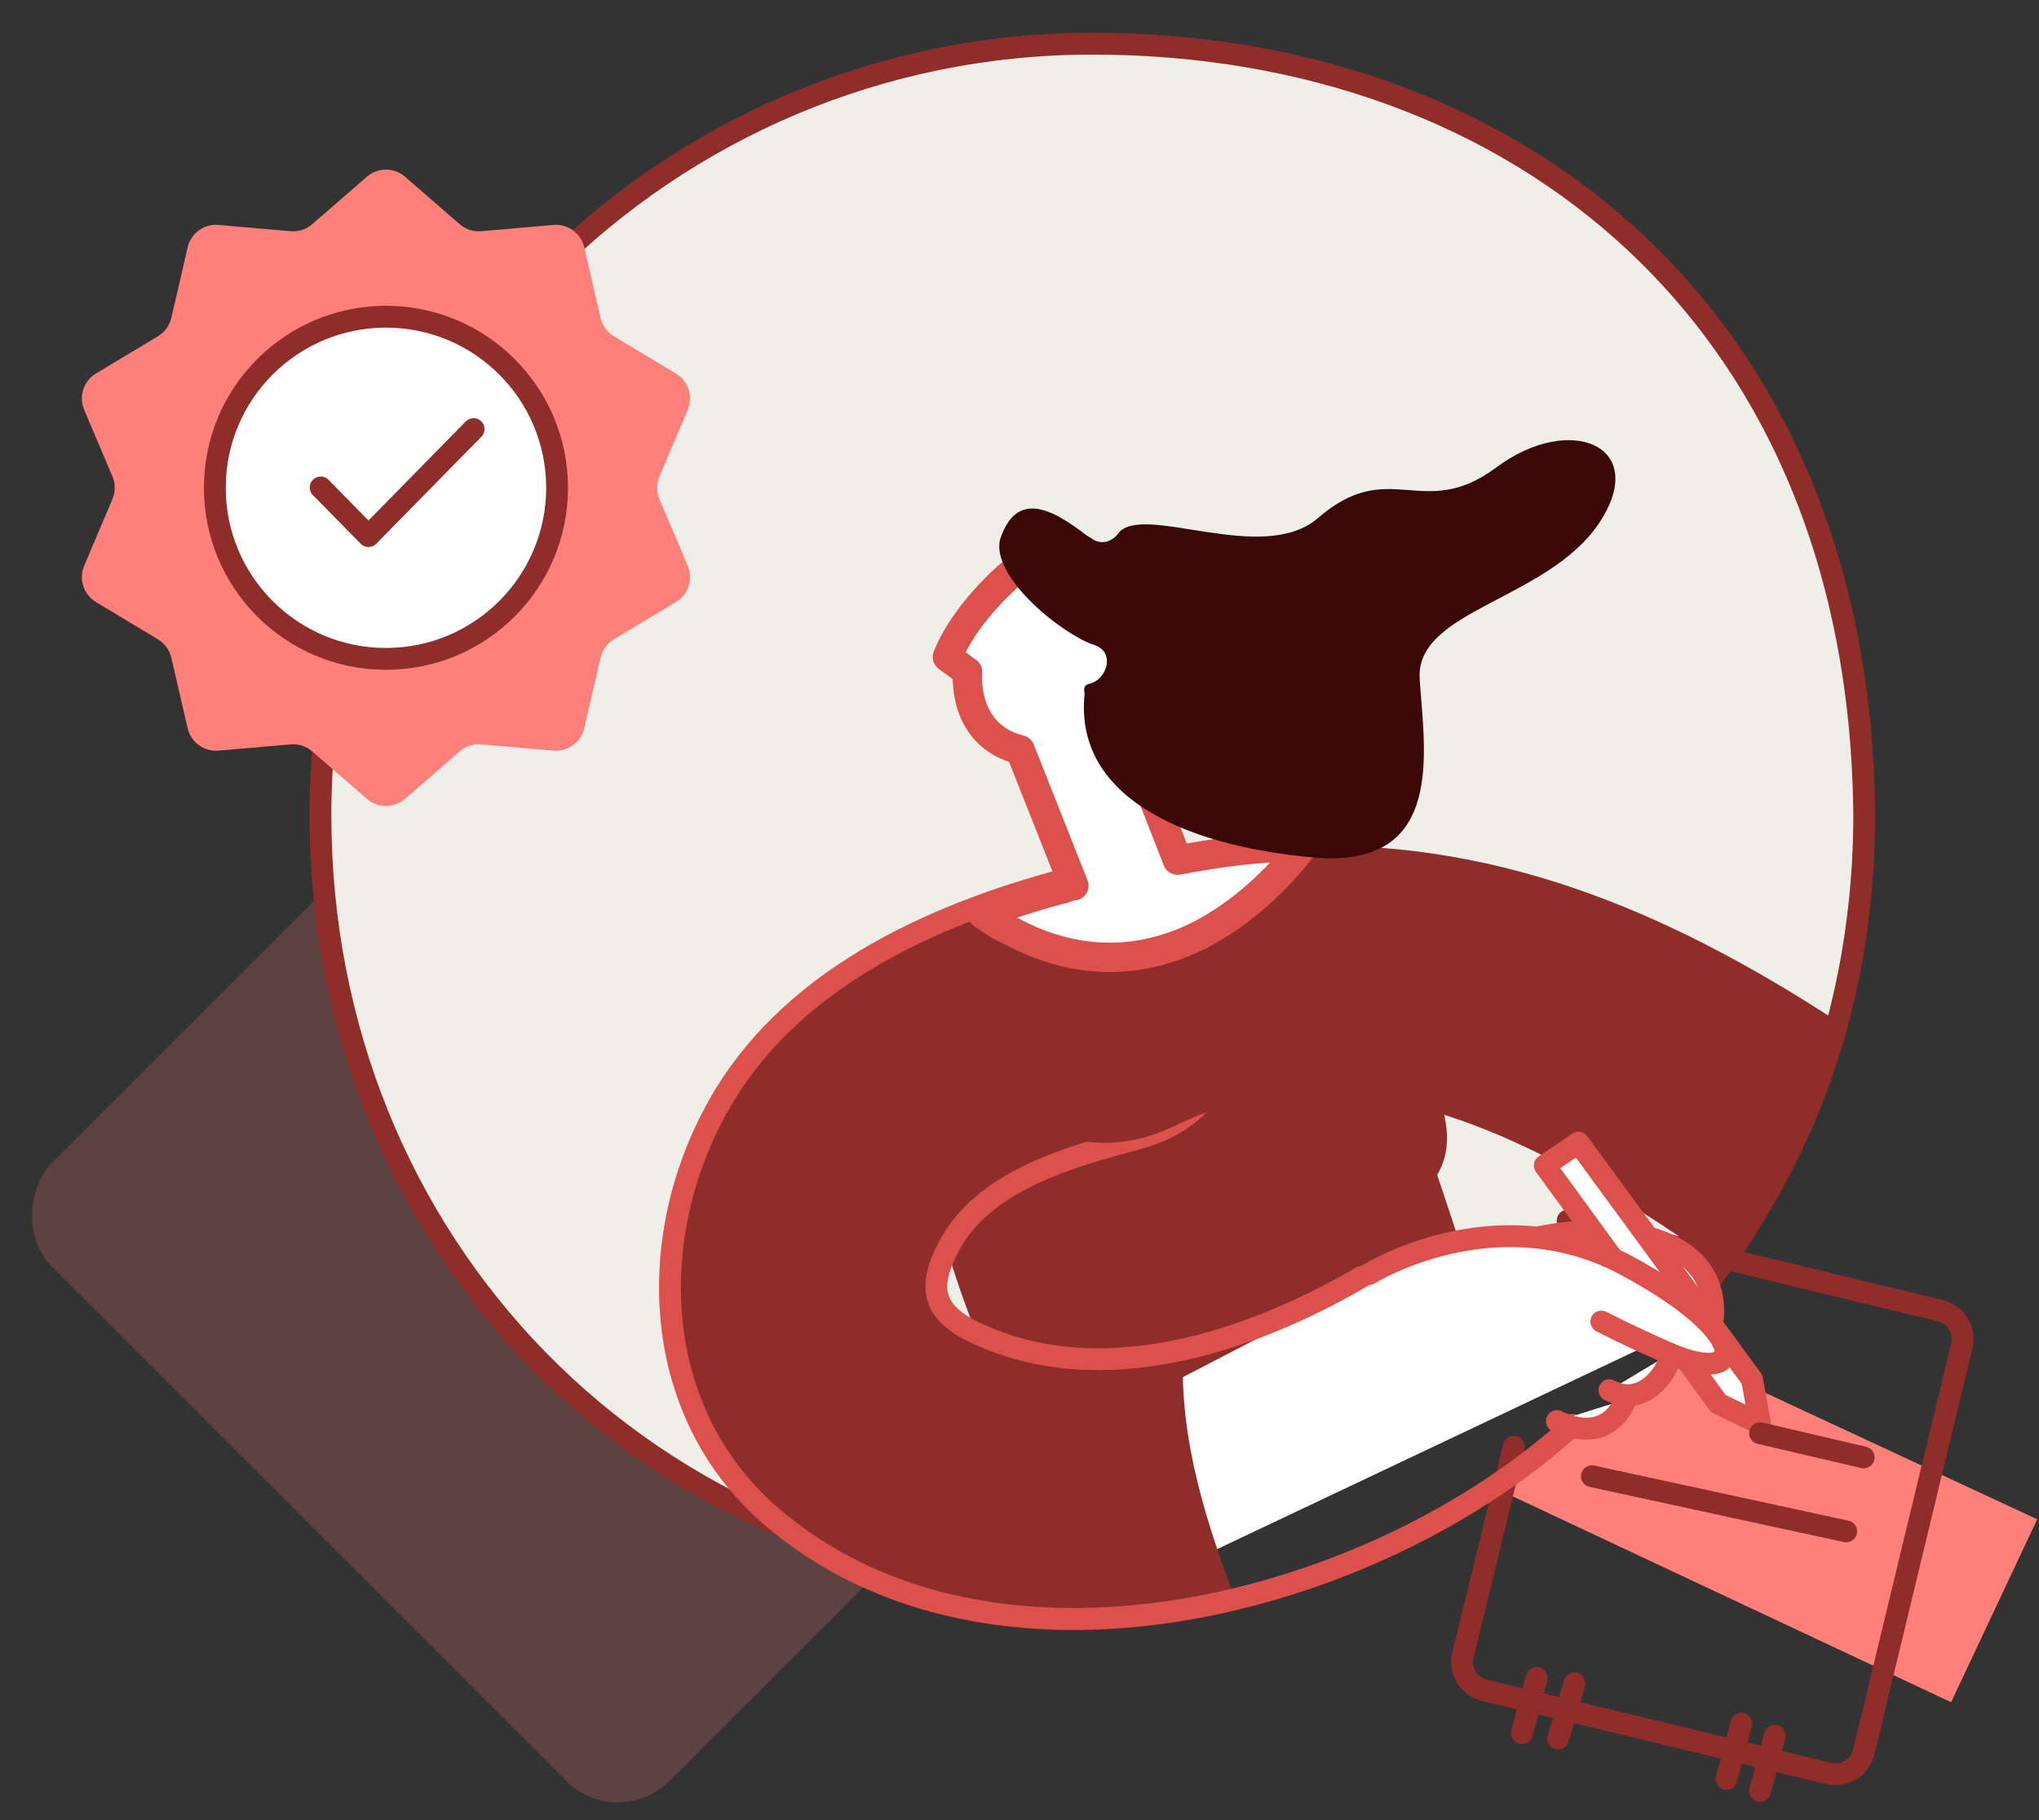 <svg width="140" height="125" viewBox="0 0 140 125" fill="none" xmlns="http://www.w3.org/2000/svg">
<rect x="0" y="0" width="140" height="125" fill="#333333" stroke="none"/>
<g clip-path="url(#clip0)">
<rect opacity="0.2" x="42.427" y="41" width="60" height="60" rx="5" transform="rotate(45 42.427 41)" fill="#FF7F7A"/>
<path d="M75 109C44.306 109 22 85.219 22 56C22 26.689 45.781 3 75 3C104.311 3 127.723 21.988 128 56C128 60.977 127.355 65.77 126.157 70.287C124.497 76.37 121.732 81.993 118.137 86.97C117.031 88.537 115.741 90.104 114.45 91.487" fill="#F0EEE9"/>
<path d="M75 109C44.306 109 22 85.219 22 56C22 26.689 45.781 3 75 3C104.311 3 127.723 21.988 128 56C128 60.977 127.355 65.77 126.157 70.287C124.497 76.37 121.732 81.993 118.137 86.97C117.031 88.537 115.741 90.104 114.45 91.487" stroke="#8E2D2A" stroke-width="1.5" stroke-miterlimit="10" stroke-linecap="round" stroke-linejoin="round"/>
<path d="M115 91.5L77 109.5L71 100.5L90 85.5L115 91.5Z" fill="white"/>
<path d="M114.657 92.607C114.102 93.993 113.179 95.009 111.701 95.286C110.869 97.134 109.391 98.058 107.821 97.688C107.543 97.965 107.266 98.15 107.082 98.427C106.804 98.704 106.527 98.797 106.25 98.797C105.511 99.351 104.772 99.998 104.033 100.552C103.386 101.014 102.647 101.476 101.908 101.845L133.964 116.903L139.877 104.34L114.657 92.607Z" fill="#FF7F7A"/>
<path d="M107.637 83.831L133.223 90.013C134.297 90.272 134.957 91.353 134.698 92.426L127.968 120.317C127.709 121.391 126.628 122.051 125.555 121.792L101.919 116.081C100.843 115.821 100.183 114.737 100.446 113.662L103.942 99.351" stroke="#8E2D2A" stroke-width="1.5" stroke-miterlimit="10" stroke-linecap="round" stroke-linejoin="round"/>
<path d="M63.388 78.75C65.235 90.112 70.963 99.905 70.963 99.905L94.797 87.526L100.34 85.678L98.677 80.69C100.617 77.456 98.123 72.93 94.428 68.034L63.388 78.75Z" fill="#8E2D2A"/>
<path d="M85.1 110.529C73.83 113.3 61.543 112.469 52.582 104.616C44.545 97.595 44.083 86.048 48.795 76.995C52.675 69.789 59.788 65.447 67.363 62.675C69.211 62.029 71.151 61.382 72.998 60.92C73.553 60.736 74.199 60.643 74.754 60.643C78.079 60.366 80.758 61.844 82.421 64.061C85.654 68.311 85.377 75.424 79.742 78.103C79.188 78.38 78.633 78.565 77.987 78.75C73.46 79.951 67.64 81.521 65.146 85.863C63.483 88.727 63.668 90.667 66.901 92.145C71.428 94.177 76.324 94.177 81.22 93.069C81.035 98.981 82.791 104.616 85.1 110.529Z" fill="#8E2D2A"/>
<path d="M93.496 87.694C85.736 92.221 75.574 95.546 67.075 91.574C63.841 90.096 63.657 88.248 65.32 85.292C67.814 80.95 73.726 79.38 78.16 78.179C89.616 75.13 84.719 57.301 73.264 60.349C63.841 62.844 53.864 67.37 49.06 76.424C44.257 85.385 44.811 97.025 52.848 104.045C67.999 117.256 94.419 110.327 107.999 97.856" stroke="#DC514C" stroke-width="1.5" stroke-miterlimit="10" stroke-linecap="round" stroke-linejoin="round"/>
<path d="M126.31 70.251C124.647 76.348 121.876 81.983 118.273 86.972C107.28 79.212 93.33 70.99 80.582 77.364C79.935 77.641 79.288 77.918 78.642 78.103C74.577 79.212 70.235 77.918 67.926 74.038C66.171 71.082 66.263 66.648 68.111 63.876C68.85 62.768 69.866 61.937 71.159 61.475C71.99 61.197 72.822 60.92 73.561 60.736C78.734 59.165 83.538 58.334 88.157 58.149C102.291 57.41 114.301 62.398 126.31 70.251Z" fill="#8E2D2A"/>
<path d="M105.328 85.032C111.795 83.646 117.984 85.216 117.615 90.482L105.328 85.032Z" fill="white"/>
<path d="M105.328 85.032C111.795 83.646 117.984 85.216 117.615 90.482" stroke="#DC514C" stroke-width="1.5" stroke-miterlimit="10" stroke-linecap="round" stroke-linejoin="round"/>
<path d="M120.295 94.732L120.849 97.781L117.985 96.395L106.068 80.043L108.378 78.473L120.295 94.732Z" fill="white" stroke="#DC514C" stroke-width="1.5" stroke-miterlimit="10" stroke-linecap="round" stroke-linejoin="round"/>
<path d="M93.999 87.5C93.999 87.5 102.651 82.076 111.612 86.879C120.573 91.683 119.834 95.194 114.66 92.977C111.704 91.683 109.949 90.759 109.949 90.759" fill="white"/>
<path d="M93.999 87.5C93.999 87.5 102.651 82.076 111.612 86.879C120.573 91.683 119.834 95.194 114.66 92.977C111.704 91.683 109.949 90.759 109.949 90.759" stroke="#DC514C" stroke-width="1.5" stroke-miterlimit="10" stroke-linecap="round" stroke-linejoin="round"/>
<path d="M114.661 92.976C114.846 93.716 112.998 96.856 110.504 95.471L114.661 92.976Z" fill="white"/>
<path d="M114.661 92.976C114.846 93.716 112.998 96.856 110.504 95.471" stroke="#DC514C" stroke-width="1.5" stroke-miterlimit="10" stroke-linecap="round" stroke-linejoin="round"/>
<path d="M80.848 59.073L77.337 50.112C78.631 48.911 79.37 47.063 79.555 44.292C79.832 38.102 72.349 36.809 69.115 39.673C65.882 42.629 65.051 45.123 65.051 45.123L66.436 46.139C66.436 46.139 65.975 50.481 70.039 51.498L73.735 60.828C73.55 60.828 73.273 60.92 73.088 61.013C71.24 61.475 69.3 62.121 67.453 62.768C68.099 63.23 68.654 63.599 69.3 63.877C74.197 66.556 78.723 66.094 82.511 64.154C85.282 62.676 87.684 60.458 89.439 58.149C86.576 58.149 83.804 58.518 80.848 59.073Z" fill="white" stroke="#DC514C" stroke-width="2.015" stroke-miterlimit="10" stroke-linecap="round" stroke-linejoin="round"/>
<path d="M111.61 96.117C111.61 96.117 110.594 99.35 106.898 97.595L111.61 96.117Z" fill="white"/>
<path d="M111.61 96.117C111.61 96.117 110.594 99.35 106.898 97.595" stroke="#DC514C" stroke-width="1.5" stroke-miterlimit="10" stroke-linecap="round" stroke-linejoin="round"/>
<path d="M102.742 32.098C97.661 35.885 95.444 31.266 90.455 35.608C86.667 38.841 78.445 34.499 76.783 36.624C76.321 37.271 75.489 37.456 74.843 36.901C74.75 36.901 74.75 36.809 74.658 36.809C72.163 34.869 69.762 33.668 68.653 37.086C68.099 39.765 73.087 43.645 75.12 44.292C76.598 44.754 76.043 46.694 74.75 46.971C74.473 47.063 74.381 47.248 74.473 47.617C73.734 54.546 80.94 58.057 90.178 58.888C99.416 59.719 97.753 51.313 97.476 46.601C97.199 41.89 106.16 41.243 109.762 35.978C113.365 30.619 107.822 28.31 102.742 32.098Z" fill="#3A0807"/>
<path d="M120.848 98.427L127.961 100.09" stroke="#8E2D2A" stroke-width="1.5" stroke-miterlimit="10" stroke-linecap="round" stroke-linejoin="round"/>
<path d="M109.302 101.383L126.762 105.171" stroke="#8E2D2A" stroke-width="1.5" stroke-miterlimit="10" stroke-linecap="round" stroke-linejoin="round"/>
<path d="M105.515 115.24L104.499 119.028" stroke="#8E2D2A" stroke-width="1.5" stroke-miterlimit="10" stroke-linecap="round" stroke-linejoin="round"/>
<path d="M108.1 115.61L106.991 119.397" stroke="#8E2D2A" stroke-width="1.5" stroke-miterlimit="10" stroke-linecap="round" stroke-linejoin="round"/>
<path d="M121.864 119.213L120.848 123" stroke="#8E2D2A" stroke-width="1.5" stroke-miterlimit="10" stroke-linecap="round" stroke-linejoin="round"/>
<path d="M119.557 118.381L118.541 122.169" stroke="#8E2D2A" stroke-width="1.5" stroke-miterlimit="10" stroke-linecap="round" stroke-linejoin="round"/>
<path d="M25.188 12.139C25.941 11.486 27.059 11.486 27.812 12.139L31.561 15.397C31.97 15.752 32.506 15.926 33.046 15.879L37.994 15.448C38.987 15.361 39.892 16.019 40.117 16.99L41.235 21.829C41.357 22.357 41.689 22.813 42.153 23.093L46.41 25.652C47.264 26.165 47.609 27.229 47.22 28.147L45.281 32.719C45.069 33.218 45.069 33.782 45.281 34.281L47.22 38.853C47.609 39.771 47.264 40.835 46.41 41.348L42.153 43.908C41.689 44.187 41.357 44.643 41.235 45.171L40.117 50.01C39.892 50.981 38.987 51.639 37.994 51.552L33.046 51.121C32.506 51.074 31.97 51.248 31.561 51.603L27.812 54.861C27.059 55.514 25.941 55.514 25.188 54.861L21.439 51.603C21.03 51.248 20.494 51.074 19.954 51.121L15.006 51.552C14.013 51.639 13.108 50.981 12.883 50.01L11.765 45.171C11.643 44.643 11.311 44.187 10.847 43.908L6.59 41.348C5.736 40.835 5.391 39.771 5.78 38.853L7.719 34.281C7.93 33.782 7.93 33.218 7.719 32.719L5.78 28.147C5.391 27.229 5.736 26.165 6.59 25.652L10.847 23.093C11.311 22.813 11.643 22.357 11.765 21.829L12.883 16.99C13.108 16.019 14.013 15.361 15.006 15.448L19.954 15.879C20.494 15.926 21.03 15.752 21.439 15.397L25.188 12.139Z" fill="#FF7F7A"/>
<circle cx="26.5" cy="33.5" r="11.75" fill="white" stroke="#8E2D2A" stroke-width="1.5"/>
<path d="M32.515 29.47L25.299 36.816L22.02 33.477" stroke="#8E2D2A" stroke-width="1.5" stroke-linecap="round" stroke-linejoin="round"/>
</g>
<defs>
<clipPath id="clip0">
<rect width="140" height="125" fill="white"/>
</clipPath>
</defs>
</svg>

